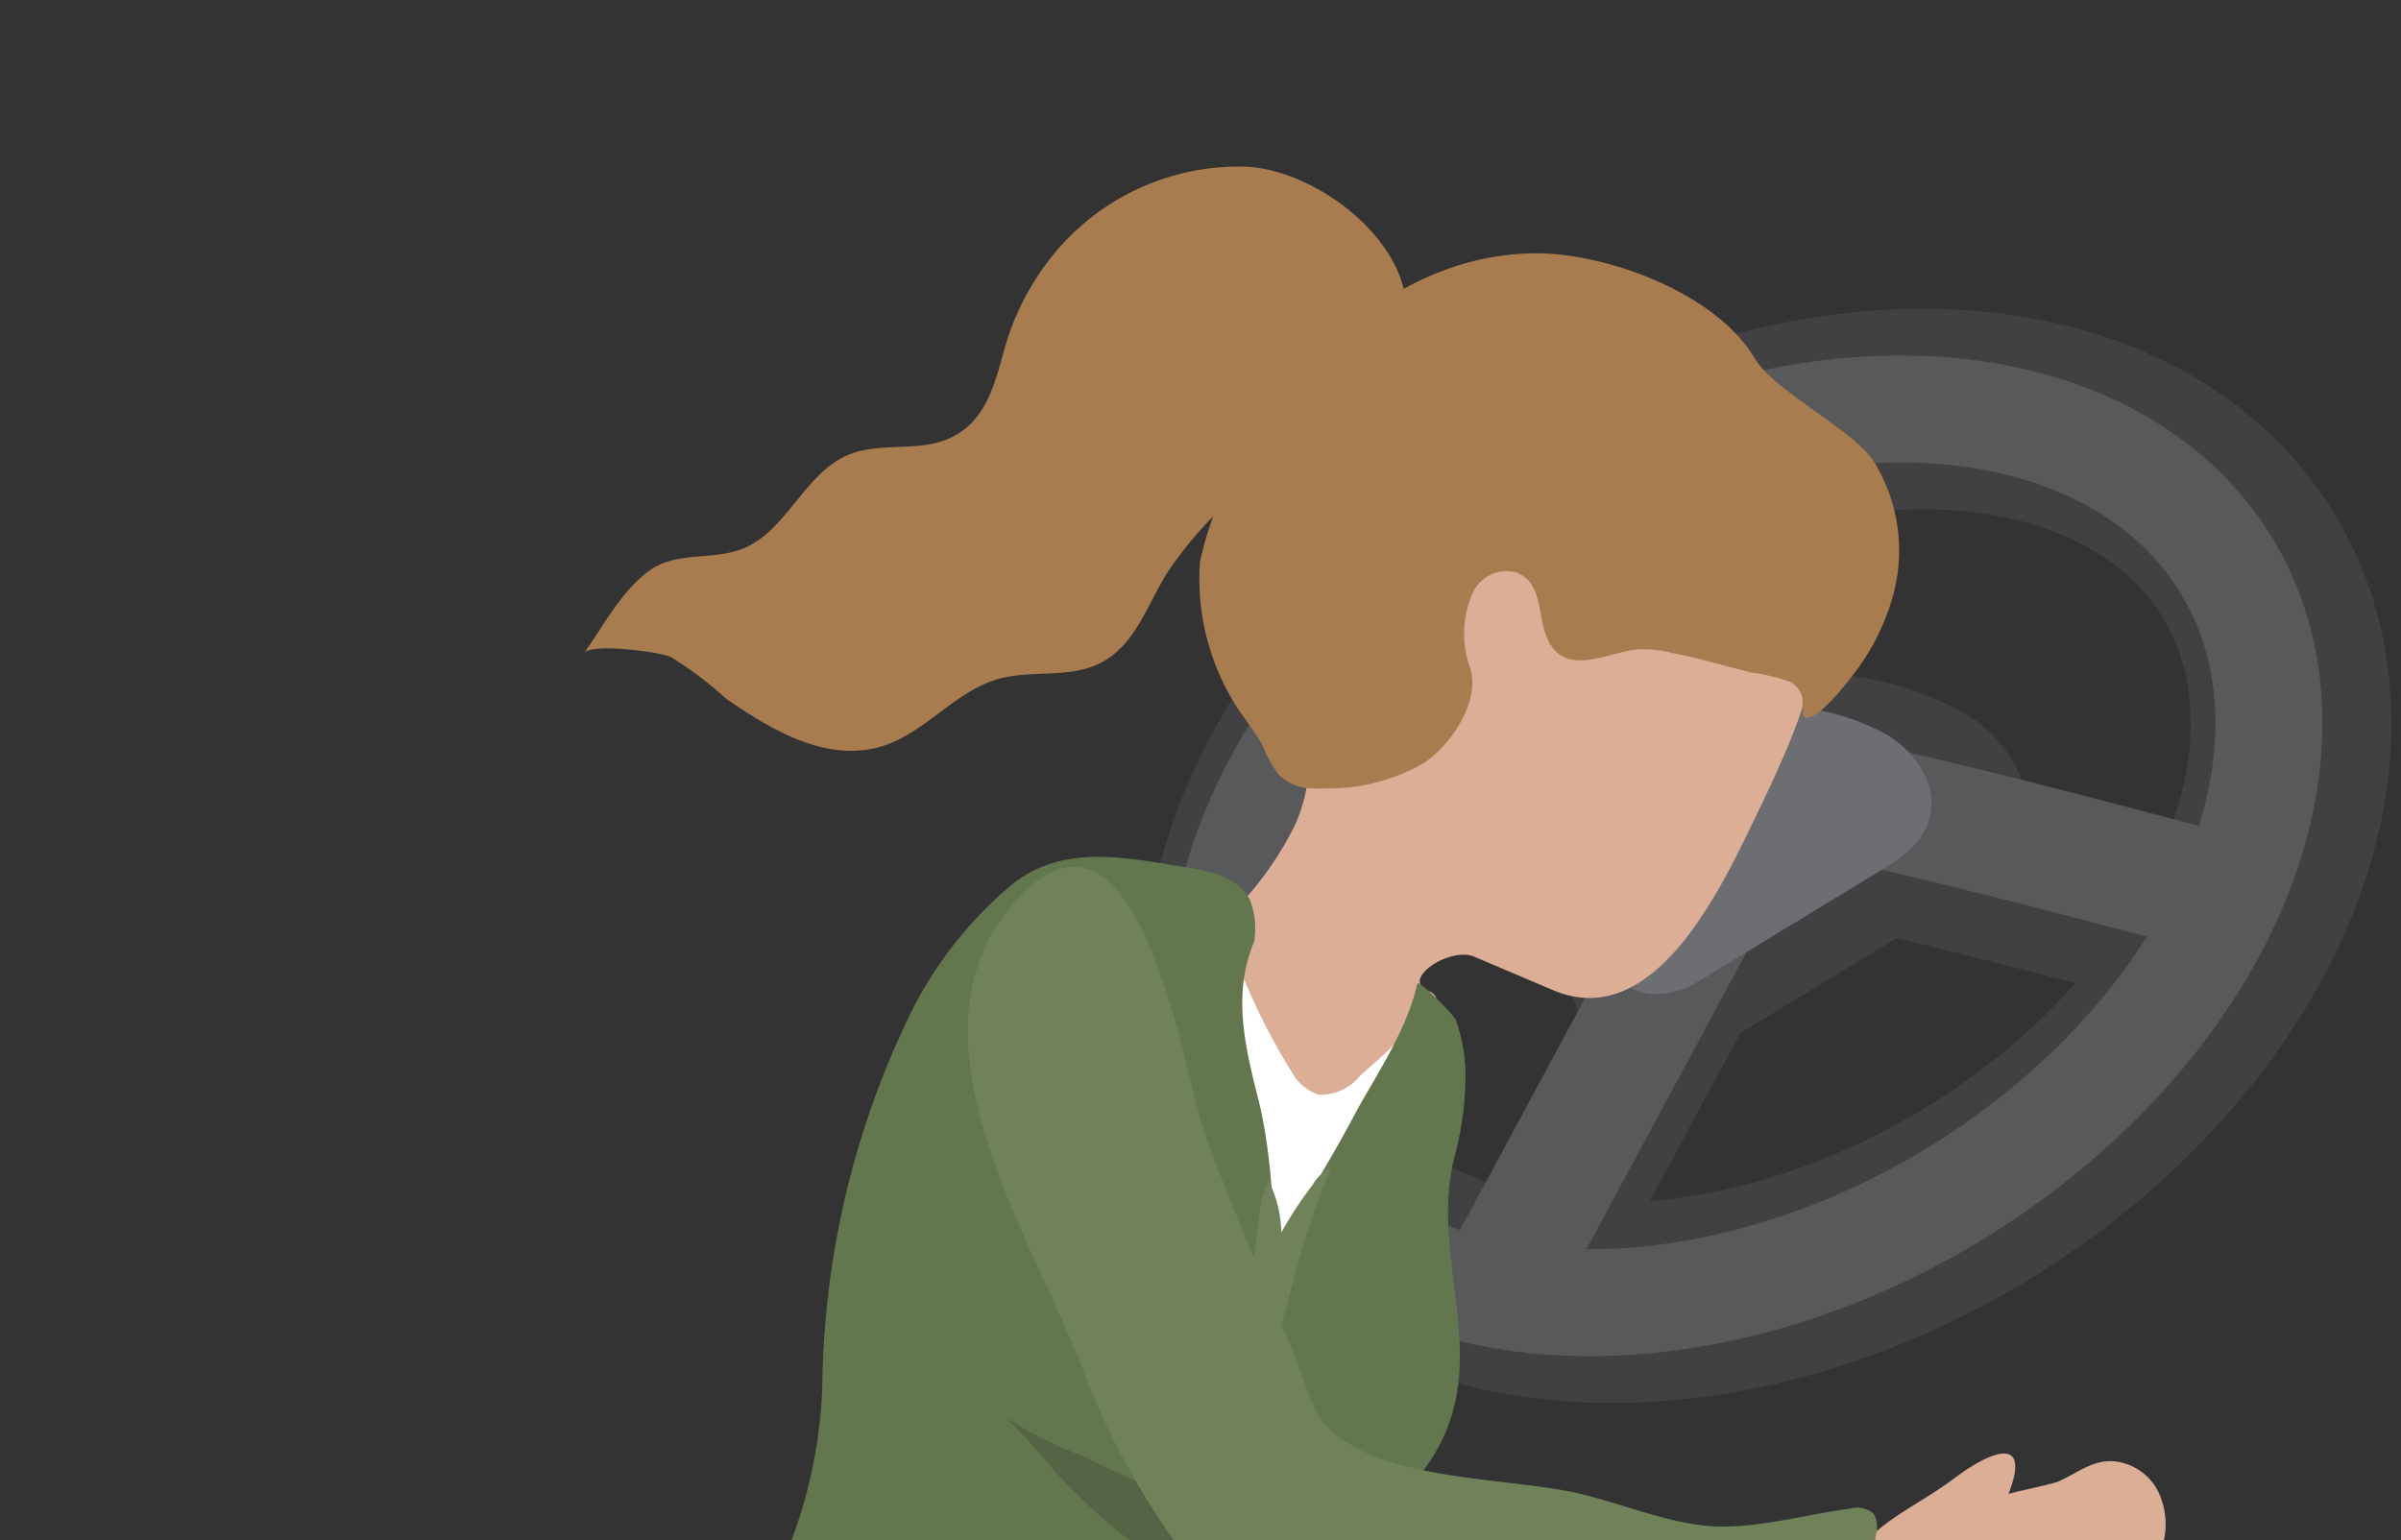 <svg id="bd18a4b5-3f78-4b29-973f-2ffe0d53acd1" data-name="Layer 1" xmlns="http://www.w3.org/2000/svg" xmlns:xlink="http://www.w3.org/1999/xlink" viewBox="0 0 126.499 81.173"><rect x="0" y="0" width="126.499" height="81.173" fill="#333333" stroke="none"/><defs><style>.a150ef8c-cc5c-41b7-a295-f33da1e40265,.a46ea516-5041-4940-80ed-72cec7f452ef,.a9d3e5f5-412e-427b-8ca1-b9fb910fe3b8,.b4f69615-7824-4300-ab65-b9b4fd16e5ef,.bb0d0a23-b40e-4f33-a2fe-397870578f2e{fill:none;}.e2380c4a-74d7-465d-b509-0a7ea5a6f94d{clip-path:url(#e10b1029-17bc-4525-97da-3c0bcaedf740);}.a11f8c74-ca8d-466b-99c6-46c3672f2594{fill:#b0ceb2;}.ba5ce371-207d-4a7e-b337-f9dad09f7d64{clip-path:url(#affbaa90-4fda-464a-b775-aa92bf242334);}.b18e7db0-742c-4e38-b045-ebba752fbeb7{fill:#eaccca;}.b987ab88-c812-4490-adea-74f6bbedd2d1{clip-path:url(#a6a59443-98bb-45d8-9aba-cf21587a2119);}.a46ea516-5041-4940-80ed-72cec7f452ef,.a9d3e5f5-412e-427b-8ca1-b9fb910fe3b8{stroke:#414042;stroke-miterlimit:10;}.a9d3e5f5-412e-427b-8ca1-b9fb910fe3b8{stroke-width:10.574px;}.a7cdf89d-dcb3-47d5-a04f-768b609febf3{fill:#414042;}.a150ef8c-cc5c-41b7-a295-f33da1e40265,.a46ea516-5041-4940-80ed-72cec7f452ef{stroke-width:6.344px;}.a150ef8c-cc5c-41b7-a295-f33da1e40265,.bb0d0a23-b40e-4f33-a2fe-397870578f2e{stroke:#58595b;stroke-linecap:round;stroke-linejoin:round;}.bb0d0a23-b40e-4f33-a2fe-397870578f2e{stroke-width:5.639px;}.a020e3ff-e1dd-446d-85fd-12eea92350f0{fill:#6d6e71;}.b6a18f3f-8668-4fd6-bab5-ebcd127c2204{fill:#a97c50;}.a5aa0320-0778-448f-96d2-5f8c348d8bfb{fill:#dbae95;}.af7a8328-8d33-461f-8d60-32e3102d9db8{fill:#fff;}.fc7e167e-741a-490c-977c-19930d3801bb{fill:#63774e;}.e35172f0-103e-44e9-9331-fe5d1035790e{fill:#6f825a;}.e22c0ac4-5fe6-4706-a1b7-0755feea8e36{fill:#566345;}</style><clipPath id="e10b1029-17bc-4525-97da-3c0bcaedf740"><rect class="b4f69615-7824-4300-ab65-b9b4fd16e5ef" x="-34.828" y="-373.087" width="256.562" height="76.745"/></clipPath><clipPath id="affbaa90-4fda-464a-b775-aa92bf242334"><rect class="b4f69615-7824-4300-ab65-b9b4fd16e5ef" x="-35.867" y="-169.797" width="257.327" height="76.745"/></clipPath><clipPath id="a6a59443-98bb-45d8-9aba-cf21587a2119"><rect class="b4f69615-7824-4300-ab65-b9b4fd16e5ef" x="30.667" y="8.333" width="95.667" height="72.84"/></clipPath></defs><title>Artboard 146 copy</title><g class="e2380c4a-74d7-465d-b509-0a7ea5a6f94d"><polygon class="a11f8c74-ca8d-466b-99c6-46c3672f2594" points="167.02 371.294 -35.718 371.294 -35.592 -331.216 -26.679 -337.763 -5.848 -356.104 199.326 -356.104 199.778 345.394 167.02 371.294"/></g><g class="ba5ce371-207d-4a7e-b337-f9dad09f7d64"><polygon class="b18e7db0-742c-4e38-b045-ebba752fbeb7" points="166.747 2579.62 -35.992 2579.62 -35.865 -127.926 -26.952 -134.473 -6.122 -152.814 199.053 -152.814 199.504 2553.72 166.747 2579.62"/></g><g class="b987ab88-c812-4490-adea-74f6bbedd2d1"><ellipse class="a9d3e5f5-412e-427b-8ca1-b9fb910fe3b8" cx="93.12" cy="45.107" rx="29.609" ry="20.953" transform="translate(-9.944 54.26) rotate(-30.921)"/><path class="a7cdf89d-dcb3-47d5-a04f-768b609febf3" d="M89.554,55.746c-2.388,1.453-5.386.987-5.98-.929l-2.547-8.209c-.564-1.817-2.511-4.318-1.004-6.288,4.017-5.252,11.602-5.595,17.033-4.751a17.109,17.109,0,0,1,6.583,2.089c3.294,2.149,4.981,6.488.009,9.513l-3.865,2.352Z"/><path class="a46ea516-5041-4940-80ed-72cec7f452ef" d="M70.022,42.926s18.237,1.093,24.012,2.023,22.183,5.418,22.183,5.418"/><line class="a46ea516-5041-4940-80ed-72cec7f452ef" x1="91.158" y1="48.747" x2="80.362" y2="68.786"/><path class="a150ef8c-cc5c-41b7-a295-f33da1e40265" d="M70.849,39.699s18.237,1.093,24.012,2.023,22.183,5.418,22.183,5.418"/><line class="a150ef8c-cc5c-41b7-a295-f33da1e40265" x1="89.187" y1="48.747" x2="79.172" y2="67.335"/><ellipse class="bb0d0a23-b40e-4f33-a2fe-397870578f2e" cx="91.953" cy="45.107" rx="29.609" ry="20.953" transform="translate(-10.11 53.661) rotate(-30.921)"/><path class="a020e3ff-e1dd-446d-85fd-12eea92350f0" d="M89.391,51.774c-1.716,1.044-3.87.709-4.297-.667l-1.83-5.899c-.405-1.306-1.804-3.102-.721-4.519,2.887-3.774,8.337-4.02,12.239-3.414a12.294,12.294,0,0,1,4.73,1.501c2.367,1.544,3.579,4.662.007,6.836L96.742,47.301Z"/><path class="b6a18f3f-8668-4fd6-bab5-ebcd127c2204" d="M63.238,27.938a15.466,15.466,0,0,1,2.794-2.475c3.3-2.272,7.894-4.188,8.079-8.824.16-4.025-4.867-7.732-8.522-7.855a12.594,12.594,0,0,0-9.915,4.424,13.691,13.691,0,0,0-2.639,4.798c-.577,1.909-.913,4.097-2.951,5.066-1.656.788-3.698.194-5.391.9-2.325.969-3.242,4.039-5.588,4.956-1.503.587-3.327.161-4.694,1.017-1.518.95-2.637,3.051-3.638,4.483.388-.555,3.943-.071,4.556.189a18.975,18.975,0,0,1,2.907,2.192c2.333,1.611,5.3,3.429,8.246,2.516,2.263-.702,3.837-2.898,6.117-3.542,1.7-.48,3.608-.035,5.217-.763,2.118-.958,2.682-3.453,3.928-5.199A21.839,21.839,0,0,1,63.238,27.938Z"/><path class="a5aa0320-0778-448f-96d2-5f8c348d8bfb" d="M63.374,65.853a1.14,1.14,0,0,1-.713.187,1.051,1.051,0,0,1-.56-.391,8.372,8.372,0,0,1-1.66-3.664c-.559-2.411-1.145-5.713-.172-8.079.567-1.378,1.656-1.608,2.514-2.576.486-.548.813-1.44,1.299-2.051.538-.676,1.08-1.348,1.62-2.021a17.677,17.677,0,0,0,2.52-3.765c.467-1.052.983-2.765.463-3.888-.413-.891-1.37-1.3-1.457-2.428-.357-4.653,2.944-10.059,5.933-13.378a12.122,12.122,0,0,1,5.783-3.847,12.121,12.121,0,0,1,5.403.035,15.377,15.377,0,0,1,8.521,4.56c4.237,4.771,3.418,9.708,1.359,14.708-.468,1.135-.999,2.274-1.55,3.414-1.812,3.751-5.394,11.835-10.85,9.516l-4.152-1.765c-1.312-.558-4.045,1.283-2.313,1.847.396.24.307.39.328.853a3.725,3.725,0,0,1-.266,1.357,17.616,17.616,0,0,1-3.351,6.008c-1.278,1.414-3.237,1.397-4.692,2.45A32.545,32.545,0,0,1,63.374,65.853Z"/><path class="af7a8328-8d33-461f-8d60-32e3102d9db8" d="M74.849,54.052c-.599-.202-1.025.567-1.336.919-.546.618-1.238,1.151-1.842,1.712a2.708,2.708,0,0,1-2.177,1.016A2.526,2.526,0,0,1,68.054,56.492a32.205,32.205,0,0,1-2.33-4.468c-.11-.229-1.465-3.37-1.693-3.173-1.531,1.332-1.927,3.784-2.741,5.568q-1.347,2.952-2.646,5.926-2.575,5.885-4.999,11.835-2.436,5.948-4.787,11.93c-.418,1.057-5.016,11.662-4.68,11.885a50.769,50.769,0,0,0,15.839,6.989q2.319-5.157,4.44-10.4,5.581-13.794,9.767-28.099a35.347,35.347,0,0,0,1.455-6.751,6.441,6.441,0,0,0-.297-3.183A1.09,1.09,0,0,0,74.849,54.052Z"/><path class="fc7e167e-741a-490c-977c-19930d3801bb" d="M62.626,45.73c1.256.199,2.677.575,3.236,1.717a4.187,4.187,0,0,1,.211,2.194c-1.241,2.928-.361,5.945.353,8.821a31.228,31.228,0,0,1,.62,7.416,76.204,76.204,0,0,0,4.514-7.491c1.127-1.992,2.618-4.279,3.108-6.538.055-.254,1.893,1.597,2.024,1.885a8.753,8.753,0,0,1,.516,3.196,16.799,16.799,0,0,1-.593,4.102c-1.314,5.265,1.982,10.445-.984,15.509-1.21,2.066-3.092,3.515-4.275,5.573-1.414,2.461-3.396,4.52-4.67,7.092-1.453,2.933-1.524,5.951-2.485,8.99-.863,2.729-3.305,12.342-6.792,13.198-1.622.398-5.439-2.676-7.019-3.373-2.889-1.275-5.885-2.29-8.694-3.746a86.049,86.049,0,0,1-10.7-6.671c1.428-2.044,2.333-4.552,3.818-6.512,1.238-1.634,2.964-2.884,4.156-4.649A25.43,25.43,0,0,0,43.323,73.066,46.09,46.09,0,0,1,47.767,53.833a21.05,21.05,0,0,1,5.662-7.311C56.144,44.466,59.34,45.209,62.626,45.73Z"/><path class="b6a18f3f-8668-4fd6-bab5-ebcd127c2204" d="M69.872,41.551a9.994,9.994,0,0,0,5.146-1.339c1.407-.934,2.989-3.225,2.443-4.984a5.35,5.35,0,0,1,.127-3.968,1.963,1.963,0,0,1,2.298-1.092c1.321.526,1.154,2.072,1.515,3.17.833,2.533,3.194,1.043,4.893.888a6.229,6.229,0,0,1,1.766.178c1.415.28,2.808.684,4.205,1.041a10.157,10.157,0,0,1,2.061.489,1.407,1.407,0,0,1,.607.74c.063.162.043,1.053.107,1.101.598.448,2.49-2.061,2.818-2.512A11.862,11.862,0,0,0,99.615,31.79a8.917,8.917,0,0,0-.9-7.478c-1.067-1.661-5.247-3.701-6.265-5.426-2.034-3.447-7.888-5.621-11.77-5.534-6.072.135-11.004,4.242-14.235,9.082a19.604,19.604,0,0,0-3.22,7.148,12.542,12.542,0,0,0,1.881,7.591c.47.742,1.055,1.412,1.452,2.196a6.003,6.003,0,0,0,.815,1.458,2.576,2.576,0,0,0,1.852.727C69.437,41.557,69.653,41.556,69.872,41.551Z"/><path class="e35172f0-103e-44e9-9331-fe5d1035790e" d="M65.654,69.487q.066-.225.129-.449a20.445,20.445,0,0,1,3.384-6.603,1.947,1.947,0,0,1,.966-.868c-1.77,3.965-2.378,8.177-3.807,12.217-4.13,11.682-10.171,22.506-13.741,34.388a.474.474,0,0,1-.163.278.455.455,0,0,1-.353.018,3.658,3.658,0,0,1-1.44-.71.617.617,0,0,1-.244-.324.655.655,0,0,1,.052-.347c.832-2.382,2.193-4.687,3.204-7.014,1.581-3.641,3.162-7.283,4.668-10.956,1.52-3.708,2.963-7.446,4.367-11.199a49.171,49.171,0,0,0,3.613-13.414,8.526,8.526,0,0,1,.522-2.33,6.41,6.41,0,0,1,.63,3.836A15.889,15.889,0,0,1,69.817,62.019"/><path class="e22c0ac4-5fe6-4706-a1b7-0755feea8e36" d="M62.637,79.053a37.384,37.384,0,0,1-5.642-2.345A19.737,19.737,0,0,1,52.986,74.702,32.147,32.147,0,0,1,55.561,77.533a38.657,38.657,0,0,0,3.346,3.191,34.191,34.191,0,0,0,7.609,4.227,3.41,3.41,0,0,0,1.185.358c1.125.056,1.983-.955,2.623-1.881.542-.784.992-1.657,1.578-2.406.585-.749,1.259-1.45,1.879-2.172a1.938,1.938,0,0,0,.313-.442c-1.994.773-4.02,1.834-6.224,1.526a43.933,43.933,0,0,1-5.121-.85Q62.692,79.069,62.637,79.053Z"/><path class="a5aa0320-0778-448f-96d2-5f8c348d8bfb" d="M97.243,82.921c1.034-2.543,3.424-3.287,5.74-5.025,1.837-1.379,4.069-2.344,2.839.838.014-.036,2.309-.52,2.617-.653.948-.41,1.763-1.121,2.852-1.074a2.913,2.913,0,0,1,2.541,1.893,3.996,3.996,0,0,1-1.22,4.545c-2.242,1.74-14.593,7.507-15.788,2.523a3.562,3.562,0,0,1-.028-1.284A7.041,7.041,0,0,1,97.243,82.921Z"/><path class="e35172f0-103e-44e9-9331-fe5d1035790e" d="M61.078,80.06a40.505,40.505,0,0,1-4.078-8.02c-2.686-6.961-9.794-17.62-3.448-24.591,6.412-7.042,8.86,9.135,9.841,12.032,1.595,4.71,3.96,9.399,5.634,14.206,1.557,4.47,9.855,4.04,14.093,5.008,2.253.515,4.764,1.594,7.06,1.741,2.307.148,4.984-.625,7.279-.926a1.357,1.357,0,0,1,1.249.257,1.4,1.4,0,0,1,.123,1.132,21.243,21.243,0,0,0,.122,6.748c-6.592,1.477-14.576,1.061-21.347.97-2.842-.038-6.797.505-9.385-.842C65.411,86.312,62.795,82.628,61.078,80.06Z"/></g></svg>